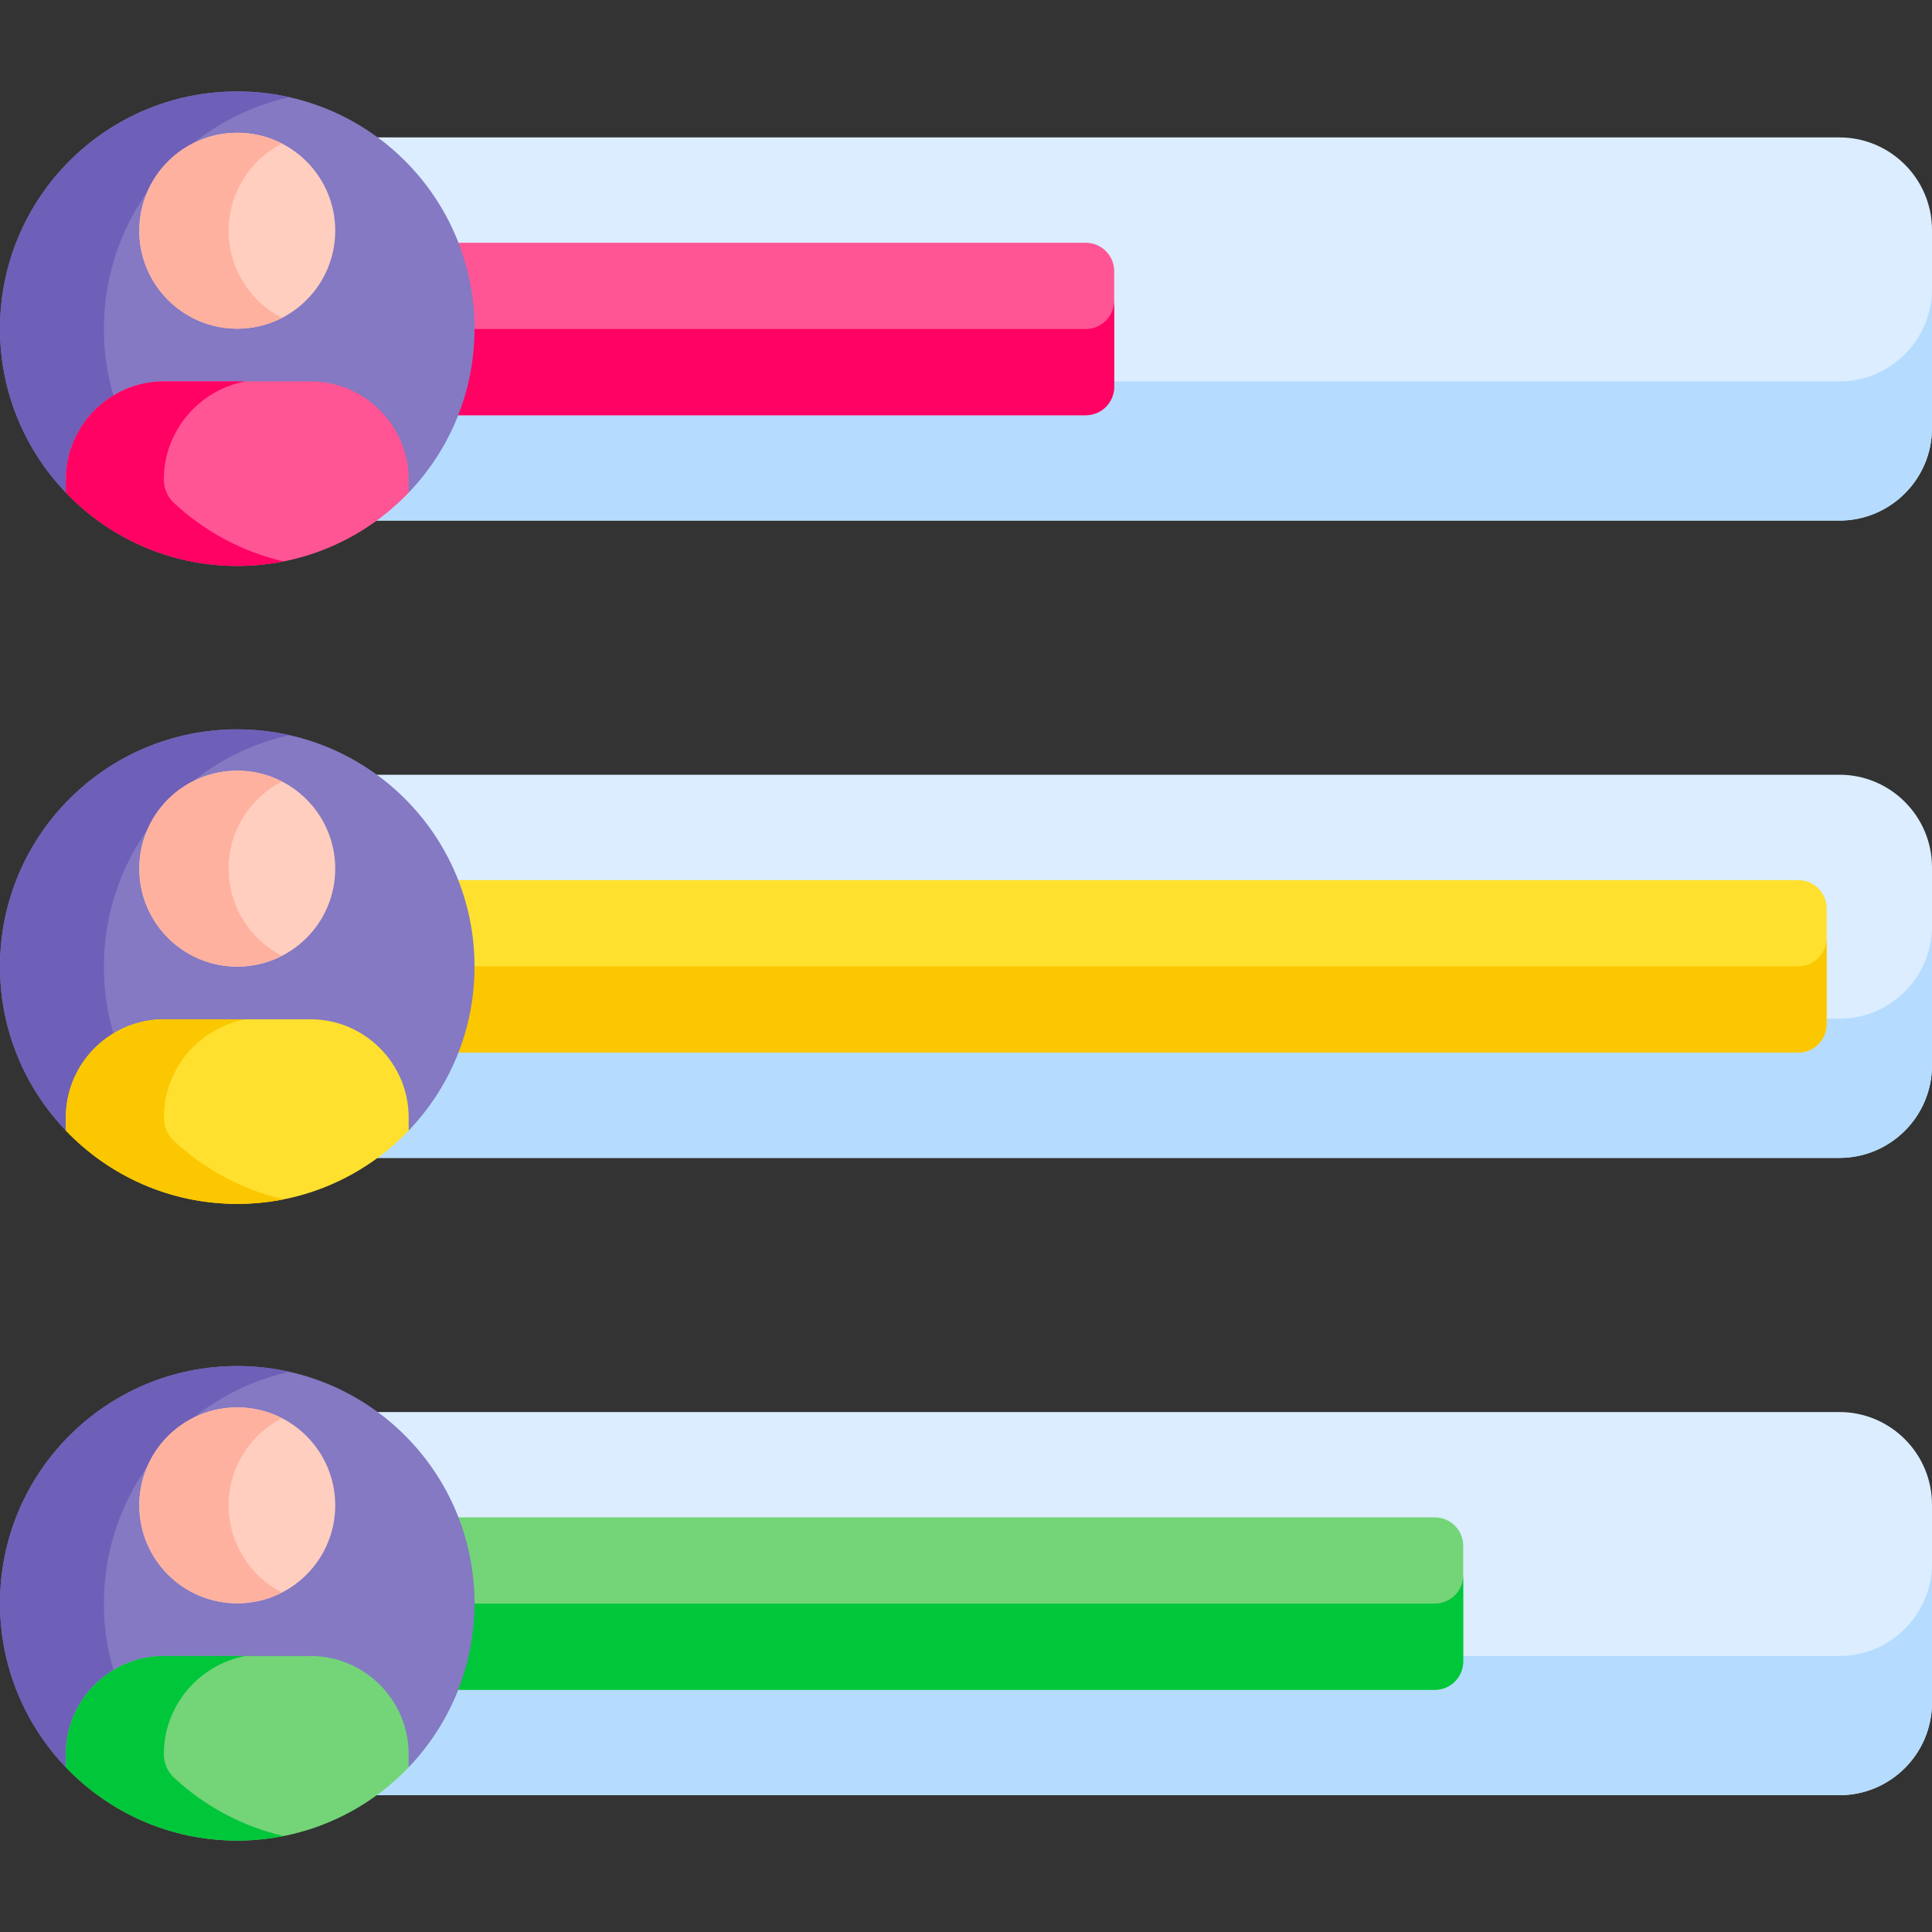 <svg id="Capa_1" enable-background="new 0 0 512 512" height="512" viewBox="0 0 512 512" width="512" xmlns="http://www.w3.org/2000/svg"><rect x="0" y="0" width="512" height="512" fill="#333333" stroke="none"/><g><g><path d="m487.469 374.206h-389.513c15.603 11.459 25.738 29.928 25.738 50.771 0 16.885-6.66 32.206-17.48 43.512-.884 1.031-4.542 4.528-8.258 7.259h389.513c13.526 0 24.531-11.005 24.531-24.531v-52.48c0-13.526-11.005-24.531-24.531-24.531z" fill="#dbedff"/></g><g><path d="m487.469 205.312h-389.513c15.603 11.459 25.738 29.928 25.738 50.771 0 16.885-6.66 32.206-17.48 43.512-1.788 1.937-5.044 4.898-8.258 7.259h389.513c13.526 0 24.531-11.005 24.531-24.531v-52.48c0-13.526-11.005-24.531-24.531-24.531z" fill="#dbedff"/></g><g><path d="m487.469 36.417h-389.513c15.603 11.459 25.738 29.928 25.738 50.771 0 16.885-6.66 32.206-17.48 43.512-.883 1.031-4.55 4.535-8.258 7.259h389.513c13.526 0 24.531-11.005 24.531-24.531v-52.48c0-13.526-11.005-24.531-24.531-24.531z" fill="#dbedff"/></g><g><path d="m487.469 438.857h-365.332c-2.557 11.338-8.161 21.521-15.923 29.632-.884 1.031-4.542 4.528-8.258 7.259h389.513c13.526 0 24.531-11.005 24.531-24.531v-36.891c0 13.527-11.005 24.531-24.531 24.531z" fill="#b5dcff"/></g><g><path d="m487.469 269.963h-365.332c-2.557 11.338-8.161 21.521-15.923 29.632-1.788 1.937-5.044 4.898-8.258 7.259h389.513c13.526 0 24.531-11.005 24.531-24.531v-36.891c0 13.526-11.005 24.531-24.531 24.531z" fill="#b5dcff"/></g><g><path d="m487.469 101.068h-365.332c-2.557 11.338-8.161 21.521-15.923 29.632-.883 1.031-4.549 4.535-8.258 7.259h389.513c13.526 0 24.531-11.005 24.531-24.531v-36.891c0 13.527-11.005 24.531-24.531 24.531z" fill="#b5dcff"/></g><path d="m287.737 110.042c4.161 0 7.535-3.373 7.535-7.535v-30.638c0-4.161-3.373-7.535-7.535-7.535h-168.339c2.763 7.087 4.296 14.789 4.296 22.854s-1.533 15.767-4.296 22.854z" fill="#ff5595"/><path d="m476.548 233.229h-357.15c2.763 7.087 4.296 14.789 4.296 22.854s-1.533 15.767-4.296 22.855h357.15c4.161 0 7.535-3.373 7.535-7.535v-30.639c0-4.162-3.373-7.535-7.535-7.535z" fill="#ffe02f"/><path d="m380.233 402.123h-260.835c2.763 7.087 4.296 14.789 4.296 22.854s-1.533 15.767-4.296 22.854h260.835c4.161 0 7.535-3.373 7.535-7.535v-30.639c0-4.16-3.373-7.534-7.535-7.534z" fill="#73d578"/><g><path d="m287.737 87.188h-164.043c0 8.065-1.533 15.767-4.296 22.854h168.338c4.161 0 7.535-3.373 7.535-7.535v-22.854c.001 4.162-3.373 7.535-7.534 7.535z" fill="#ff0263"/></g><g><path d="m476.548 256.083h-352.854c0 8.065-1.533 15.767-4.296 22.854h357.15c4.161 0 7.535-3.373 7.535-7.535v-22.854c0 4.162-3.373 7.535-7.535 7.535z" fill="#fbc700"/></g><g><path d="m380.234 424.977h-256.54c0 8.065-1.533 15.767-4.296 22.854h260.835c4.161 0 7.535-3.373 7.535-7.535v-22.854c.001 4.162-3.373 7.535-7.534 7.535z" fill="#00c63a"/></g><g><path d="m23.078 127.471h80.531l4.689 3.089c10.806-11.292 17.457-26.592 17.457-43.455 0-34.726-28.152-62.878-62.878-62.878s-62.877 28.152-62.877 62.878c0 16.863 6.651 32.163 17.457 43.455z" fill="#8479c2"/><g><path d="m27.53 87.105c0-29.996 21.01-55.069 49.113-61.348-4.432-.99-9.034-1.53-13.765-1.53-34.727 0-62.878 28.152-62.878 62.878 0 16.863 6.651 32.163 17.457 43.455l5.621-3.089h19.162c-9.168-10.923-14.71-24.989-14.71-40.366z" fill="#6e60b8"/></g><circle cx="62.878" cy="61.144" fill="#ffcebe" r="25.961"/><path d="m60.587 61.144c0-10.073 5.741-18.8 14.125-23.104-3.55-1.822-7.57-2.857-11.835-2.857-14.338 0-25.961 11.623-25.961 25.961s11.624 25.961 25.961 25.961c4.265 0 8.286-1.035 11.835-2.857-8.384-4.304-14.125-13.031-14.125-23.104z" fill="#ffb1a0"/><path d="m82.326 101.068h-38.896c-14.285 0-25.973 11.688-25.973 25.973v3.52c11.447 11.962 27.558 19.423 45.421 19.423s33.974-7.461 45.421-19.423v-3.52c-.001-14.285-11.688-25.973-25.973-25.973z" fill="#ff5595"/><path d="m46.084 133.283c-1.72-1.6-2.666-3.865-2.666-6.215 0-12.9 9.36-23.713 21.622-26h-21.61c-14.285 0-25.973 11.688-25.973 25.972v3.52c11.447 11.962 27.558 19.423 45.421 19.423 4.206 0 8.316-.413 12.29-1.202-11.068-2.57-21.041-8.015-29.084-15.498z" fill="#ff0263"/></g><g><path d="m23.078 465.26h80.531l4.689 3.089c10.806-11.292 17.457-26.592 17.457-43.455 0-34.726-28.152-62.878-62.878-62.878s-62.877 28.152-62.877 62.879c0 16.863 6.651 32.164 17.457 43.455z" fill="#8479c2"/><g><path d="m27.53 424.895c0-29.996 21.01-55.069 49.113-61.348-4.432-.99-9.034-1.53-13.765-1.53-34.727 0-62.878 28.151-62.878 62.878 0 16.863 6.651 32.164 17.457 43.455l5.621-3.089h19.162c-9.168-10.924-14.71-24.99-14.71-40.366z" fill="#6e60b8"/></g><circle cx="62.878" cy="398.934" fill="#ffcebe" r="25.961"/><path d="m60.587 398.934c0-10.073 5.741-18.8 14.125-23.104-3.55-1.822-7.57-2.857-11.835-2.857-14.338 0-25.961 11.623-25.961 25.961s11.623 25.961 25.961 25.961c4.265 0 8.286-1.035 11.835-2.857-8.384-4.305-14.125-13.031-14.125-23.104z" fill="#ffb1a0"/><path d="m82.326 438.857h-38.896c-14.285 0-25.973 11.688-25.973 25.973v3.52c11.447 11.962 27.558 19.423 45.421 19.423s33.974-7.461 45.421-19.423v-3.52c-.001-14.284-11.688-25.973-25.973-25.973z" fill="#73d578"/><path d="m46.084 471.073c-1.72-1.6-2.666-3.865-2.666-6.215 0-12.9 9.36-23.713 21.622-26h-21.61c-14.285 0-25.973 11.688-25.973 25.972v3.52c11.447 11.962 27.558 19.423 45.421 19.423 4.206 0 8.315-.413 12.289-1.202-11.068-2.57-21.04-8.016-29.083-15.498z" fill="#00c63a"/></g><g><path d="m23.078 296.531h80.531l4.689 3.089c10.806-11.292 17.457-26.592 17.457-43.455 0-34.726-28.152-62.878-62.878-62.878s-62.877 28.152-62.877 62.878c0 16.863 6.651 32.163 17.457 43.455z" fill="#8479c2"/><g><path d="m27.53 256.165c0-29.996 21.01-55.069 49.113-61.348-4.432-.99-9.034-1.53-13.765-1.53-34.727 0-62.878 28.152-62.878 62.878 0 16.863 6.651 32.163 17.457 43.455l5.621-3.089h19.162c-9.168-10.923-14.71-24.989-14.71-40.366z" fill="#6e60b8"/></g><circle cx="62.878" cy="230.204" fill="#ffcebe" r="25.961"/><path d="m60.587 230.204c0-10.073 5.741-18.8 14.125-23.104-3.55-1.822-7.57-2.857-11.835-2.857-14.338 0-25.961 11.623-25.961 25.961s11.623 25.961 25.961 25.961c4.265 0 8.286-1.035 11.835-2.857-8.384-4.304-14.125-13.031-14.125-23.104z" fill="#ffb1a0"/><path d="m82.326 270.128h-38.896c-14.285 0-25.973 11.688-25.973 25.973v3.52c11.447 11.962 27.558 19.423 45.421 19.423s33.974-7.461 45.421-19.423v-3.52c-.001-14.285-11.688-25.973-25.973-25.973z" fill="#ffe02f"/><path d="m46.084 302.344c-1.72-1.6-2.666-3.865-2.666-6.215 0-12.9 9.36-23.713 21.622-26h-21.61c-14.285 0-25.973 11.688-25.973 25.972v3.52c11.447 11.962 27.558 19.423 45.421 19.423 4.206 0 8.311-.413 12.285-1.202-11.068-2.571-21.036-8.016-29.079-15.498z" fill="#fbc700"/></g></g></svg>
